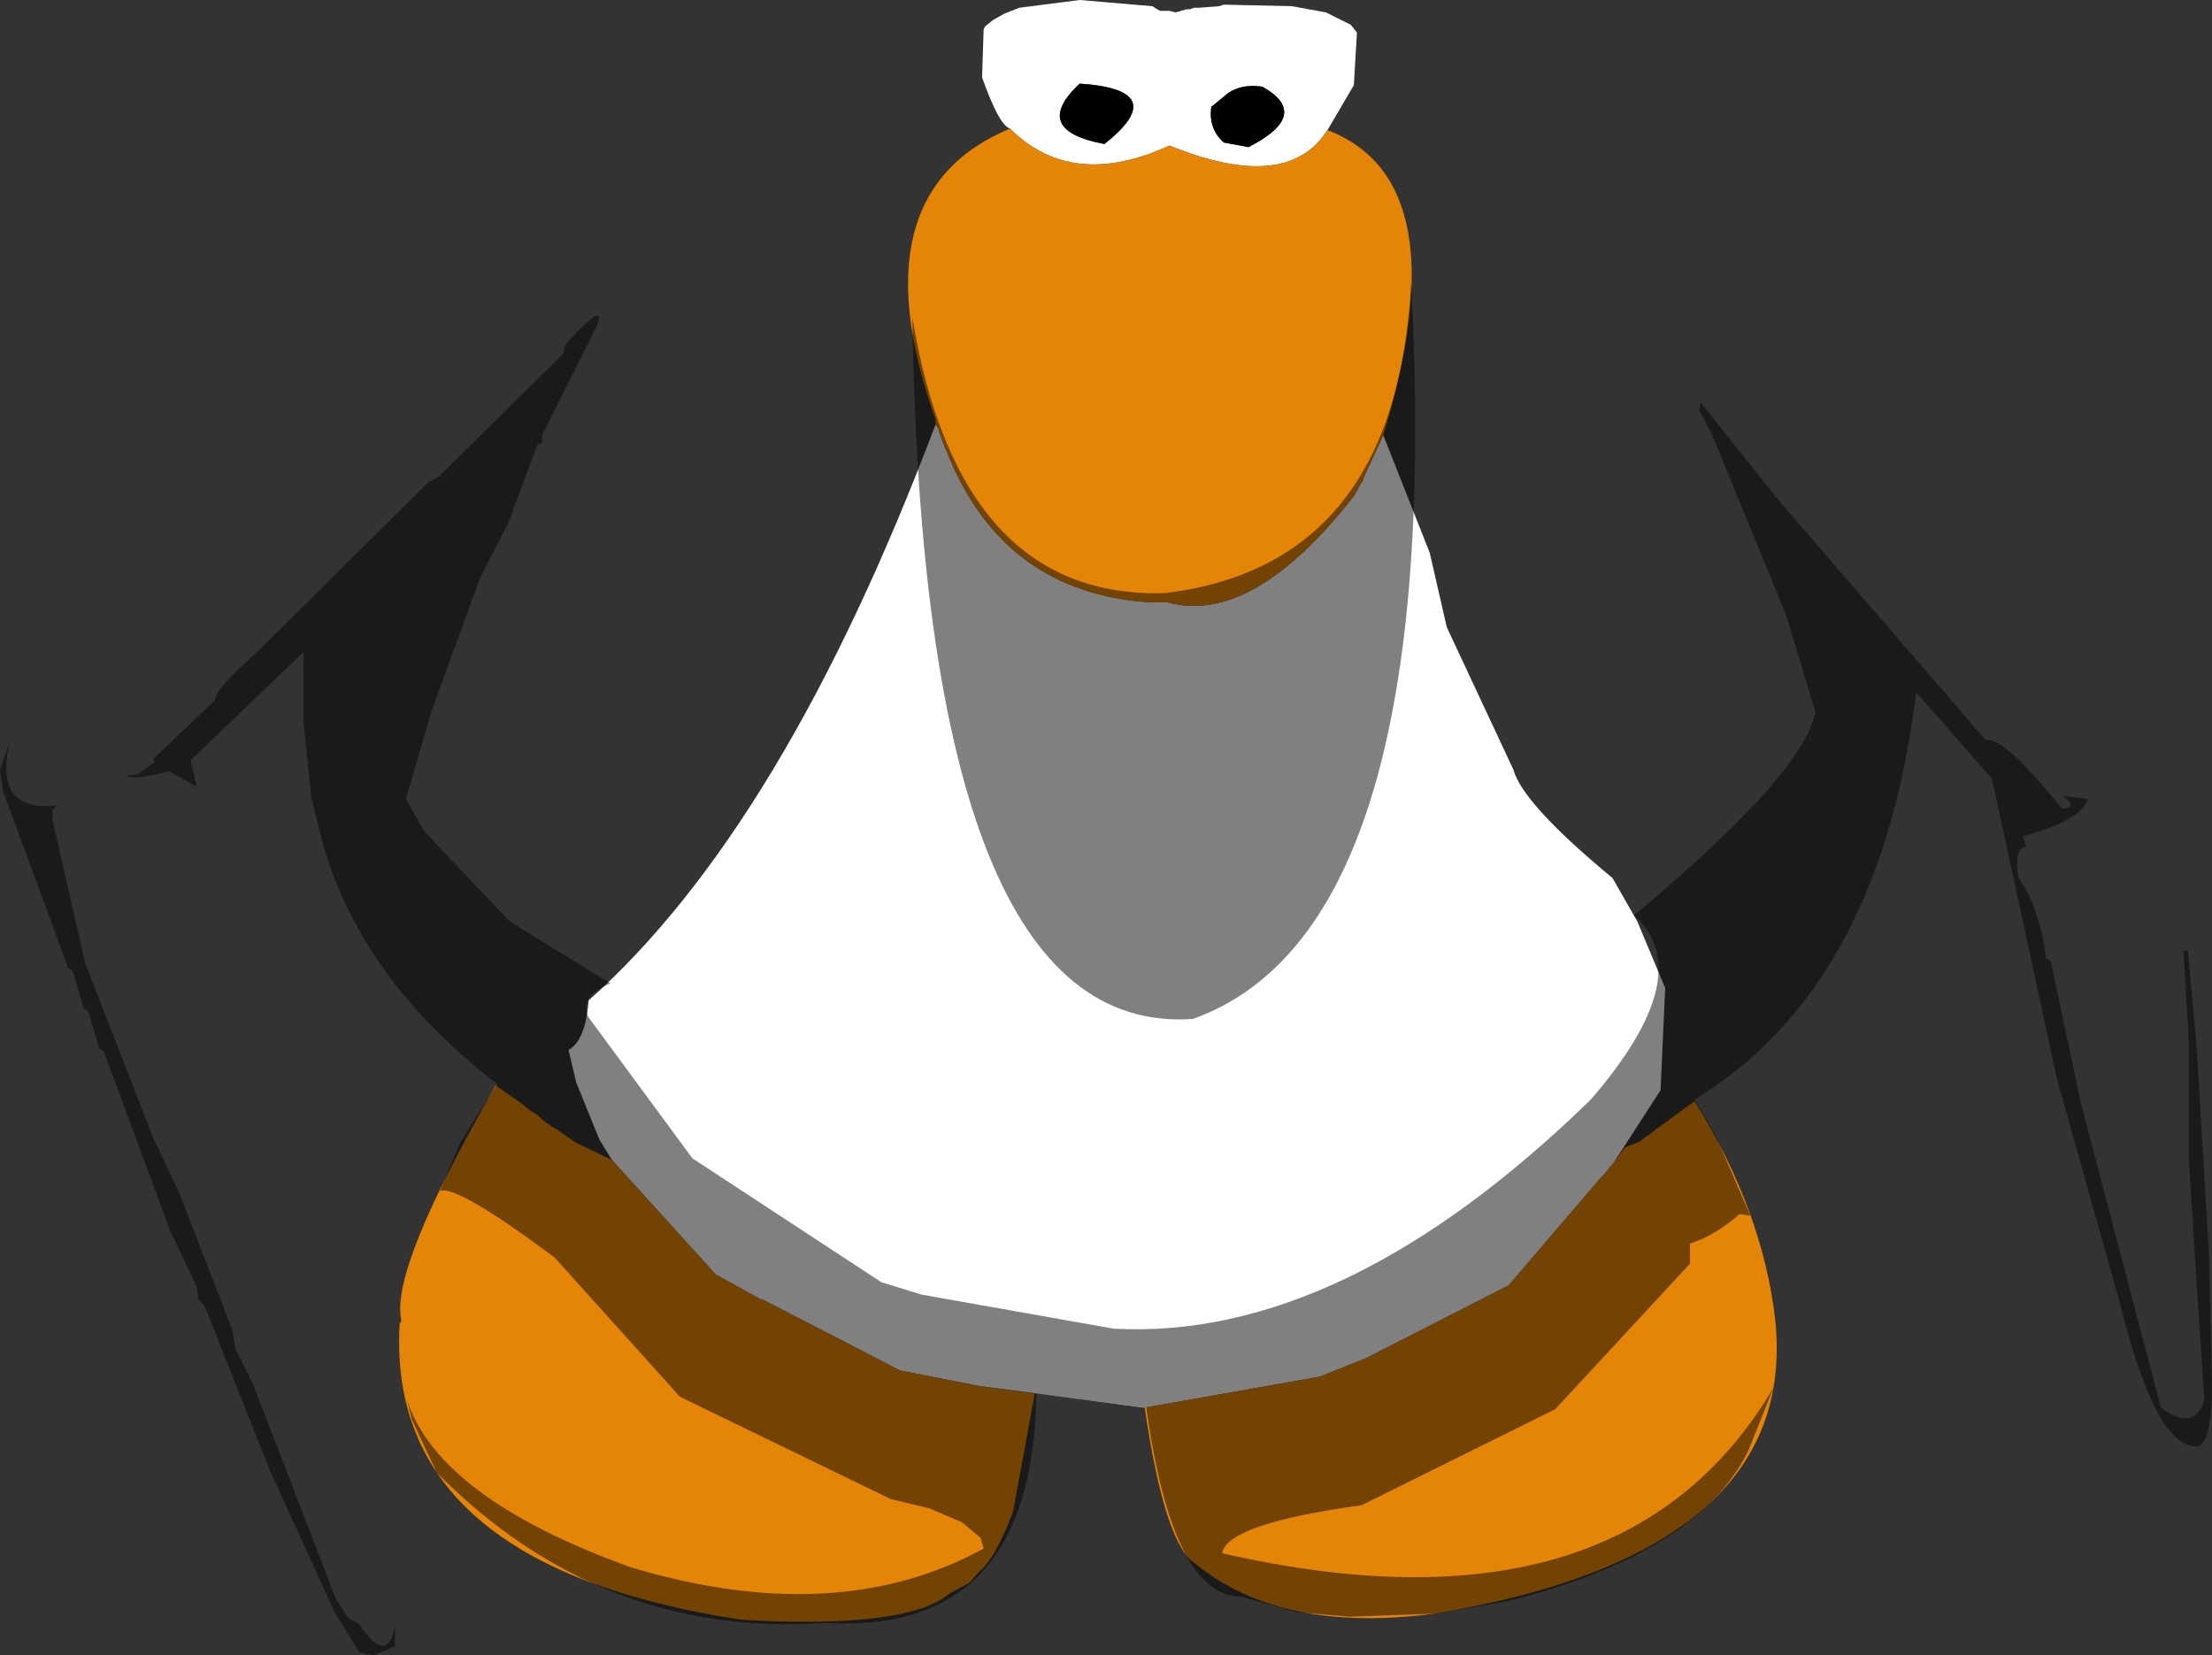 <?xml version="1.0" encoding="UTF-8" standalone="no"?>
<svg xmlns:ffdec="https://www.free-decompiler.com/flash" xmlns:xlink="http://www.w3.org/1999/xlink" ffdec:objectType="shape" height="267.25px" width="357.0px" xmlns="http://www.w3.org/2000/svg">
  <rect width="100%" height="100%" fill="#333333" stroke="none"/>
  <g transform="matrix(1.0, 0.0, 0.0, 1.0, 176.25, 59.5)">
    <path d="M88.0 89.25 L92.5 100.0 91.75 116.5 84.0 128.5 83.5 129.0 82.75 130.0 82.0 130.75 67.25 148.0 44.25 159.75 36.75 162.75 8.5 167.75 -18.25 164.25 -31.0 161.75 -53.25 150.25 -53.5 150.25 -60.75 146.25 -77.5 127.75 -79.5 124.5 -83.25 115.25 -84.5 110.0 Q-81.75 108.5 -81.25 102.0 -49.75 74.0 -25.25 9.0 L-24.75 9.75 -24.75 10.0 -23.75 12.75 -23.5 13.25 Q-14.5 36.25 9.5 37.75 L12.25 37.75 Q26.0 41.5 42.5 20.25 L42.5 20.0 42.75 19.75 43.25 18.75 43.75 18.0 43.75 17.75 47.0 10.75 54.5 29.75 57.25 41.75 68.0 64.75 Q69.5 70.25 84.0 82.25 L88.0 89.25" fill="#ffffff" fill-rule="evenodd" stroke="none"/>
    <path d="M-13.25 -38.75 Q-15.0 -39.25 -17.75 -47.0 L-17.5 -54.75 -17.25 -55.25 -16.0 -56.25 -14.25 -57.25 -11.75 -58.25 -2.0 -59.5 9.75 -58.5 10.5 -58.0 11.0 -57.75 12.5 -57.75 13.5 -57.5 15.25 -58.0 15.75 -58.0 16.5 -58.25 17.25 -58.25 20.5 -58.5 21.25 -58.75 32.25 -58.5 37.75 -57.5 41.75 -55.5 42.75 -54.25 42.25 -45.75 38.0 -38.5 Q31.5 -28.25 12.5 -36.0 -3.25 -28.75 -13.25 -38.75 M21.25 -36.5 L25.25 -35.75 Q35.5 -41.0 27.5 -45.5 24.25 -46.0 22.0 -44.5 L19.25 -42.25 Q18.75 -38.75 21.25 -36.5 M2.0 -36.25 Q13.0 -45.0 -2.0 -46.0 -10.0 -38.5 2.0 -36.25" fill="#ffffff" fill-rule="evenodd" stroke="none"/>
    <path d="M21.25 -36.5 Q18.75 -38.75 19.25 -42.25 L22.0 -44.5 Q24.25 -46.0 27.5 -45.5 35.5 -41.0 25.25 -35.75 L21.25 -36.5 M2.0 -36.25 Q-10.0 -38.5 -2.0 -46.0 13.0 -45.0 2.0 -36.25" fill="#000000" fill-rule="evenodd" stroke="none"/>
    <path d="M38.0 -38.5 Q59.5 -30.25 47.0 10.75 L43.75 17.75 43.75 18.0 43.25 18.75 42.75 19.75 42.5 20.0 42.5 20.25 Q26.0 41.5 12.25 37.75 L9.5 37.75 Q-14.5 36.25 -23.5 13.25 L-23.75 12.75 -24.75 10.0 -24.75 9.75 -25.25 9.0 -25.25 8.25 Q-38.25 -28.25 -13.25 -38.75 -3.25 -28.75 12.5 -36.0 31.5 -28.25 38.0 -38.5 M-88.75 121.25 L-87.0 122.5 -86.5 122.75 -83.25 125.0 -77.5 127.75 -60.75 146.25 -53.5 150.25 -53.25 150.25 -31.0 161.75 -18.25 164.25 -9.25 165.5 -12.75 184.5 Q-15.5 192.0 -18.25 194.25 L-19.75 196.0 -23.0 197.75 Q-29.75 203.5 -56.5 202.0 -114.0 193.25 -111.75 154.25 L-111.5 153.75 -111.5 153.5 Q-113.25 145.25 -96.25 115.75 L-92.25 118.5 -90.75 119.75 -89.5 120.5 -88.75 121.25 M16.75 193.0 Q11.75 190.0 8.5 167.75 L36.75 162.75 44.25 159.75 67.25 148.0 82.0 130.75 82.75 130.0 83.5 129.0 84.0 128.5 86.0 125.75 88.5 124.75 88.75 124.5 97.25 118.25 Q108.25 136.0 110.25 153.5 114.25 191.25 55.25 201.0 30.5 204.25 16.75 193.0" fill="#e58508" fill-rule="evenodd" stroke="none"/>
    <path d="M-79.5 -8.5 L-79.75 -7.25 -88.75 10.75 -88.75 12.0 -89.5 12.25 -94.25 25.0 -98.75 33.75 -106.5 55.0 -110.75 69.5 -107.75 74.75 -94.0 89.25 -77.75 99.25 Q-83.0 101.5 -81.25 104.75 L-64.5 127.5 -34.0 147.5 -27.5 149.5 3.5 155.0 Q40.5 157.0 80.5 118.0 98.0 97.75 87.5 88.25 114.75 65.5 116.75 55.5 L112.0 39.75 100.0 10.5 98.0 6.75 98.25 5.5 111.0 21.5 144.25 60.0 Q147.0 59.25 156.5 71.0 159.25 71.0 156.75 69.0 L160.75 69.5 Q159.5 73.0 150.25 75.5 L150.75 77.25 Q148.75 77.25 149.5 82.25 152.75 86.5 154.0 95.25 L154.75 95.75 159.5 118.25 172.5 167.75 Q178.0 171.75 179.5 166.5 L177.0 127.75 177.0 108.5 176.15 94.0 176.85 94.0 178.25 109.25 180.25 142.75 180.75 163.75 Q180.75 173.25 178.5 174.0 171.75 174.5 166.0 151.25 L155.75 114.75 145.25 66.25 133.0 52.25 Q127.25 99.75 97.25 118.0 L100.5 123.5 106.25 136.75 104.5 136.5 Q100.5 140.0 96.5 141.25 L96.5 144.5 74.75 168.0 43.5 183.5 Q21.75 186.5 21.0 191.25 85.5 206.0 110.0 164.5 L106.0 174.5 Q98.0 191.25 67.0 199.0 L55.5 201.0 41.5 201.5 33.0 200.75 24.0 198.25 Q13.0 198.25 8.75 167.75 L-9.0 165.5 Q-9.5 204.5 -43.0 202.5 -79.25 205.0 -105.75 178.25 L-109.75 169.75 -110.6 166.4 Q-105.5 182.3 -74.5 193.5 -41.25 203.5 -17.5 190.5 L-18.0 188.75 -21.0 186.25 -26.25 184.0 -32.5 182.5 -66.5 166.0 -86.75 143.5 Q-102.5 131.75 -105.25 132.75 L-102.0 125.0 -96.0 115.5 Q-117.5 99.0 -124.0 77.25 L-126.0 69.25 -127.25 57.25 -127.25 45.75 -145.5 63.25 -144.5 67.5 -149.0 65.0 Q-154.5 66.5 -156.0 65.75 L-154.0 65.5 -151.25 63.5 -151.5 63.0 -141.5 53.5 Q-141.75 52.0 -134.75 45.75 L-107.0 18.25 -105.5 17.5 -85.25 -2.5 Q-85.75 -4.0 -80.25 -8.5 L-79.5 -8.5 M-159.5 110.25 L-160.25 109.75 -162.0 103.75 -162.75 103.25 -164.5 97.25 -165.25 96.75 -175.75 68.25 -176.25 64.75 -174.75 60.5 Q-177.25 71.75 -167.0 70.5 L-167.75 71.25 -167.75 73.0 -162.5 96.0 -151.5 124.25 -147.25 133.25 -138.75 155.25 -138.25 158.25 -135.5 163.75 -122.0 198.75 -120.0 201.75 -118.25 202.75 Q-113.75 209.5 -112.5 203.0 L-112.5 206.25 -116.0 207.75 -118.25 207.25 -122.25 200.75 -132.75 177.75 -143.25 151.25 -144.25 150.25 -144.5 148.25 -148.75 139.25 -159.5 110.25 M-29.0 -8.25 Q-21.5 37.25 11.75 36.25 49.25 31.75 51.5 -14.0 57.0 90.5 16.25 105.0 -27.25 108.0 -29.0 -8.25" fill="#000000" fill-opacity="0.498" fill-rule="evenodd" stroke="none"/>
  </g>
</svg>
